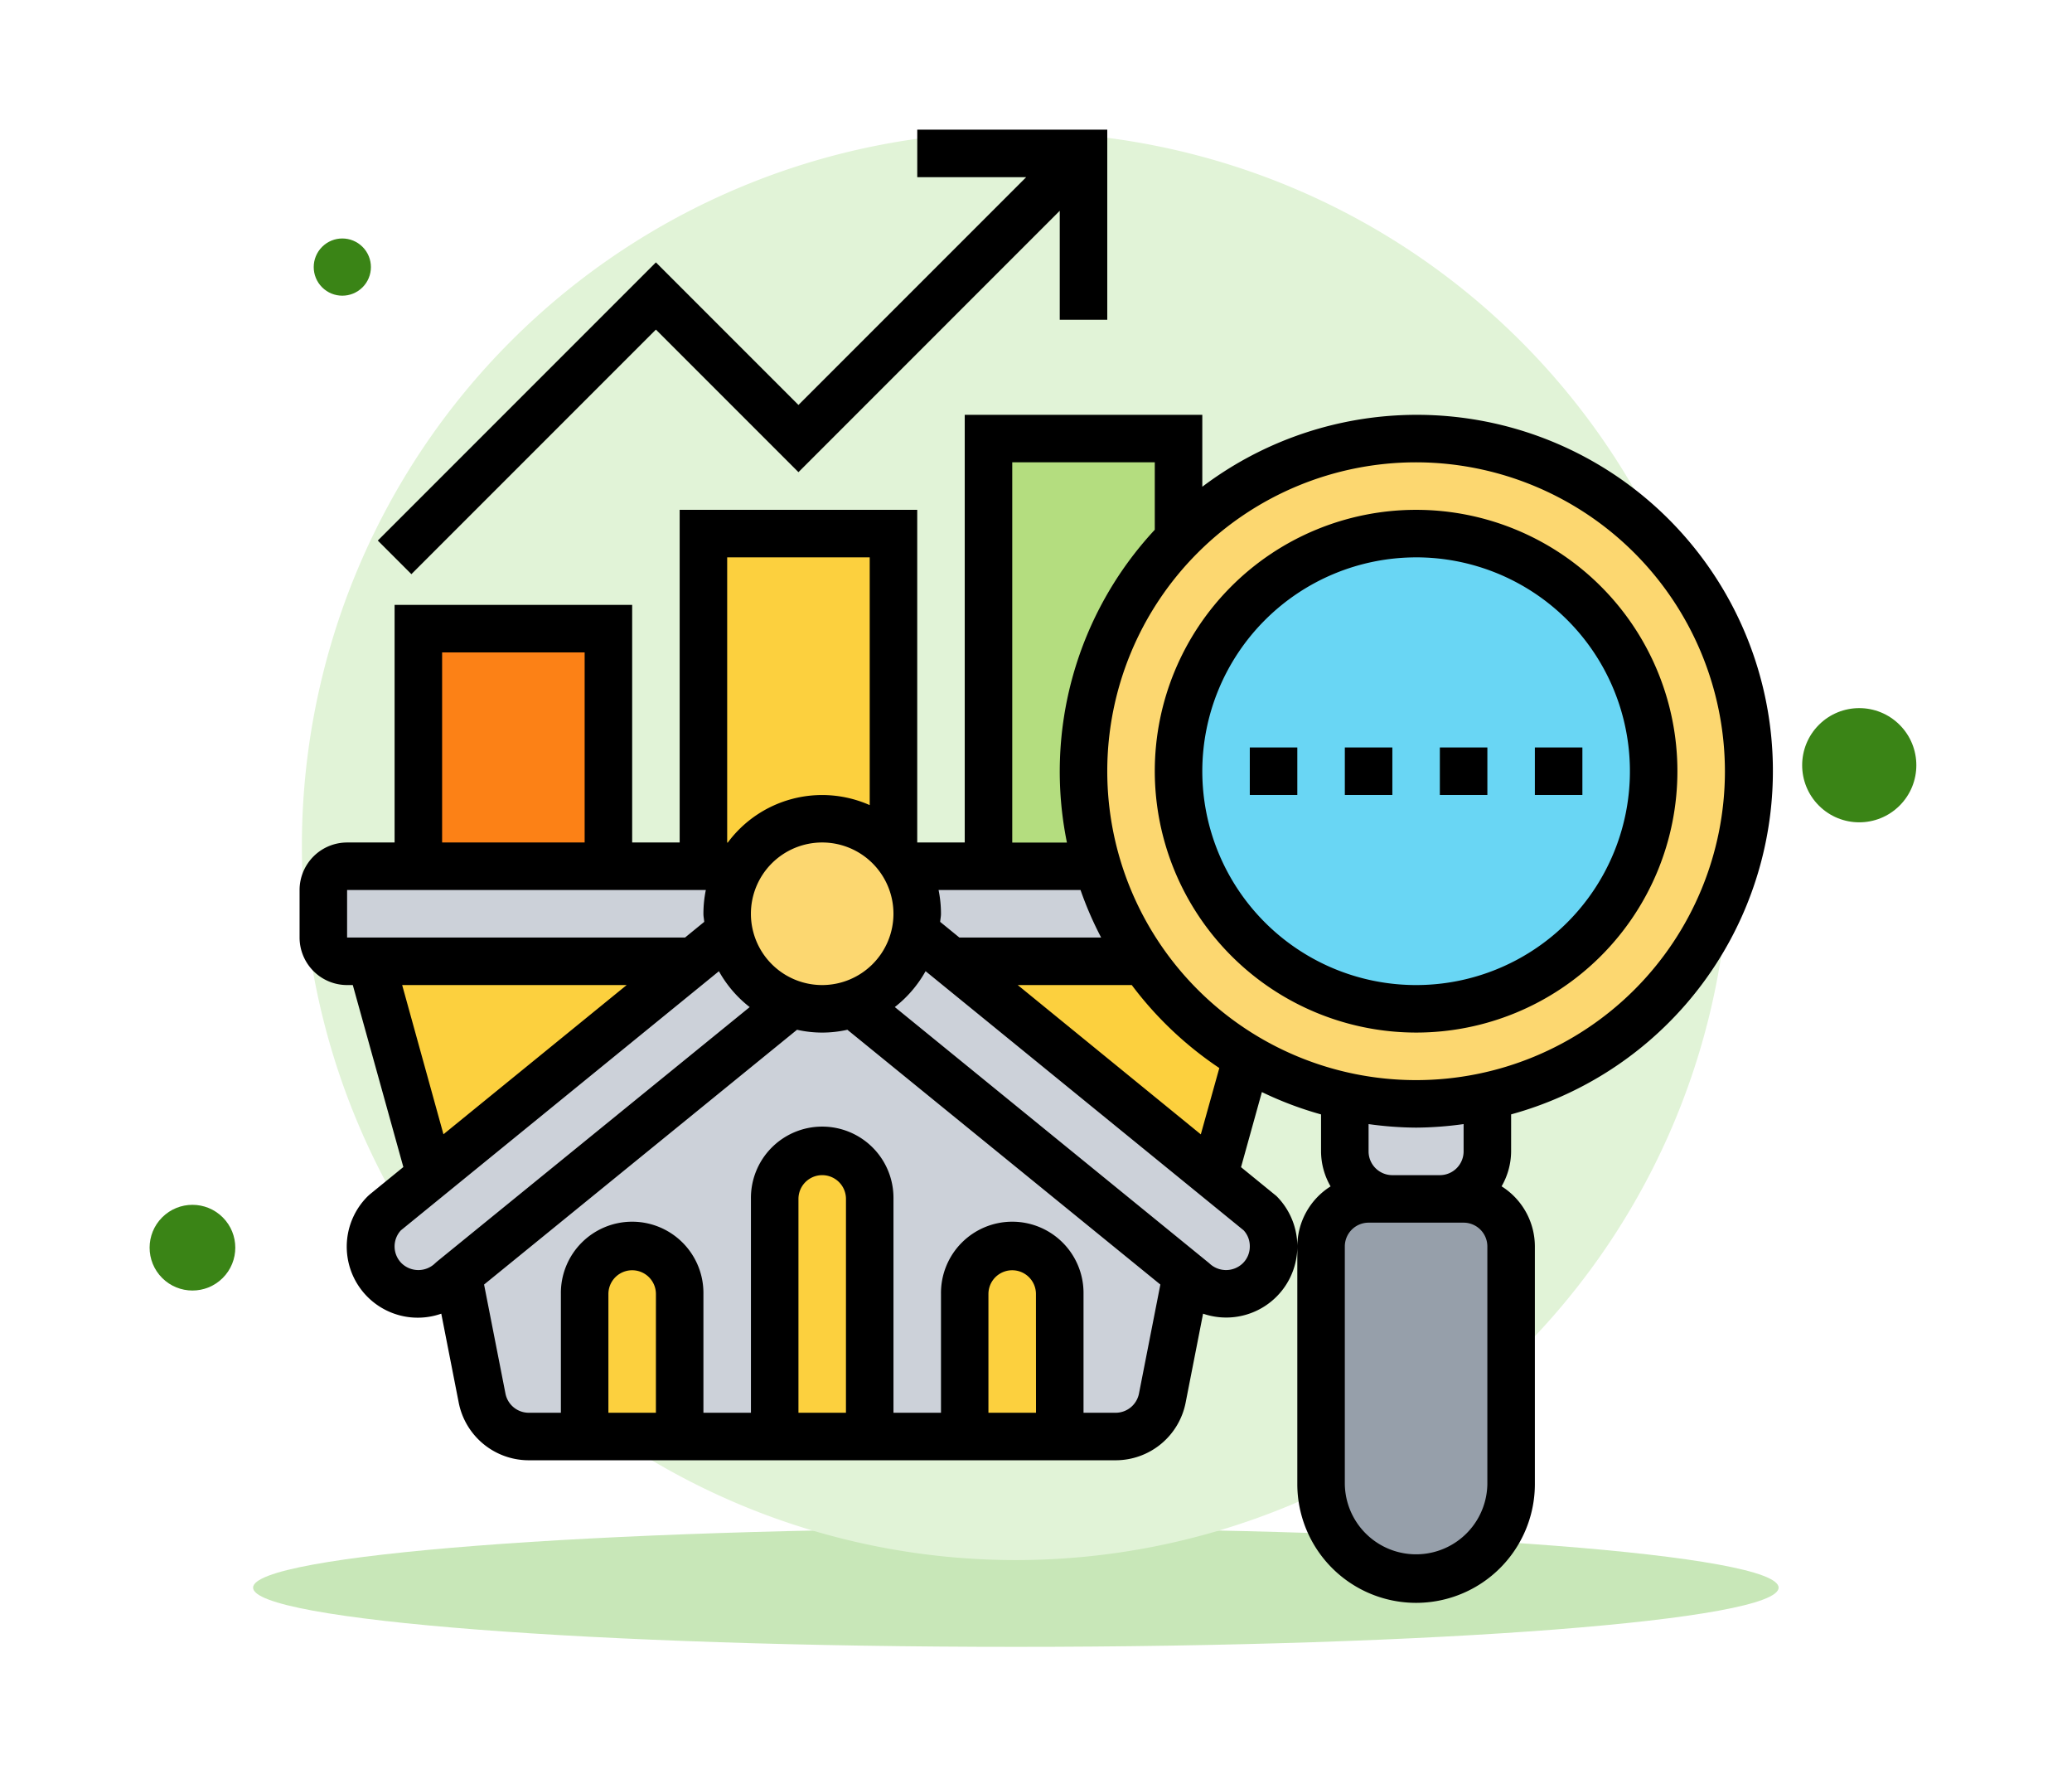 <svg xmlns="http://www.w3.org/2000/svg" xmlns:xlink="http://www.w3.org/1999/xlink" width="141.371" height="121.339" viewBox="0 0 141.371 121.339"><defs><filter id="a" x="8.268" y="95.258" width="122.086" height="26.081" filterUnits="userSpaceOnUse"><feOffset dy="3" input="SourceAlpha"/><feGaussianBlur stdDeviation="3" result="b"/><feFlood flood-opacity="0.161"/><feComposite operator="in" in2="b"/><feComposite in="SourceGraphic"/></filter><filter id="c" x="11.6" y="0" width="115.421" height="115.421" filterUnits="userSpaceOnUse"><feOffset dy="3" input="SourceAlpha"/><feGaussianBlur stdDeviation="3" result="d"/><feFlood flood-opacity="0.161"/><feComposite operator="in" in2="d"/><feComposite in="SourceGraphic"/></filter><filter id="e" x="112.354" y="37.693" width="29.017" height="29.017" filterUnits="userSpaceOnUse"><feOffset dy="3" input="SourceAlpha"/><feGaussianBlur stdDeviation="3" result="f"/><feFlood flood-opacity="0.161"/><feComposite operator="in" in2="f"/><feComposite in="SourceGraphic"/></filter><filter id="g" x="0" y="71.981" width="26.268" height="26.268" filterUnits="userSpaceOnUse"><feOffset dy="3" input="SourceAlpha"/><feGaussianBlur stdDeviation="3" result="h"/><feFlood flood-opacity="0.161"/><feComposite operator="in" in2="h"/><feComposite in="SourceGraphic"/></filter><filter id="i" x="11.6" y="6.461" width="23.519" height="23.519" filterUnits="userSpaceOnUse"><feOffset dy="3" input="SourceAlpha"/><feGaussianBlur stdDeviation="3" result="j"/><feFlood flood-opacity="0.161"/><feComposite operator="in" in2="j"/><feComposite in="SourceGraphic"/></filter></defs><g transform="translate(-1037.47 -2742.721)"><g transform="translate(-158.833 -1880.92)"><g transform="matrix(1, 0, 0, 1, 1196.3, 4623.64)" filter="url(#a)"><path d="M52.043,0c28.743,0,52.043,1.809,52.043,4.04s-23.3,4.04-52.043,4.04S0,6.272,0,4.04,23.3,0,52.043,0Z" transform="translate(17.27 101.26)" fill="#c8e7b8"/></g><g transform="matrix(1, 0, 0, 1, 1196.3, 4623.64)" filter="url(#c)"><path d="M48.71,0A48.71,48.71,0,1,1,0,48.71,48.71,48.71,0,0,1,48.71,0Z" transform="translate(20.6 6)" fill="#e1f3d7"/></g><g transform="matrix(1, 0, 0, 1, 1196.3, 4623.64)" filter="url(#e)"><circle cx="3.895" cy="3.895" r="3.895" transform="translate(121.35 49.2) rotate(-45)" fill="#3a8416"/></g><g transform="matrix(1, 0, 0, 1, 1196.3, 4623.64)" filter="url(#g)"><circle cx="2.923" cy="2.923" r="2.923" transform="translate(9 82.11) rotate(-45)" fill="#3a8416"/></g><g transform="matrix(1, 0, 0, 1, 1196.3, 4623.64)" filter="url(#i)"><circle cx="1.951" cy="1.951" r="1.951" transform="translate(20.6 15.22) rotate(-45)" fill="#3a8416"/></g><g transform="translate(1215.743 4631.486)"><g transform="translate(2.621 22.071)"><g transform="translate(45.383)"><path d="M42.967,14v6.808a22.733,22.733,0,0,0-5.543,22.368H30V14Z" transform="translate(-30 -14)" fill="#b4dd7f"/></g><g transform="translate(25.933 6.483)"><path d="M26.1,37.45A6.451,6.451,0,0,0,20.5,40.692H18V18H30.967V39.654A6.457,6.457,0,0,0,26.1,37.45Z" transform="translate(-18 -18)" fill="#fcd03e"/></g><g transform="translate(6.483 12.967)"><path d="M6,22H18.967V38.208H6Z" transform="translate(-6 -22)" fill="#fc8116"/></g><g transform="translate(39.646 29.175)"><path d="M30.139,38.483l-.194.243-2.739-2.221A6.382,6.382,0,0,0,26.46,32H39.621a22.854,22.854,0,0,0,3.128,6.483Z" transform="translate(-26.46 -32)" fill="#ccd1d9"/></g><g transform="translate(0 29.175)"><path d="M29.554,35.242a6.43,6.43,0,0,0,.13,1.264l-2.739,2.221-.194-.243H3.621A1.626,1.626,0,0,1,2,36.863V33.621A1.626,1.626,0,0,1,3.621,32H30.429a6.466,6.466,0,0,0-.875,3.242Z" transform="translate(-2 -32)" fill="#ccd1d9"/></g><g transform="translate(36.128 33.681)"><path d="M28.553,34.78,31.292,37,48.878,51.345l3.161,2.577a3.232,3.232,0,1,1-4.571,4.571l-.421-.34v-.016L24.29,39.643a6.448,6.448,0,0,0,4.263-4.863Z" transform="translate(-24.29 -34.78)" fill="#ccd1d9"/></g><g transform="translate(3.242 33.681)"><path d="M28.442,34.78A6.448,6.448,0,0,0,32.7,39.643L9.948,58.136v.016l-.421.34a3.232,3.232,0,1,1-4.571-4.571l3.161-2.577L25.7,37Z" transform="translate(-4 -34.78)" fill="#ccd1d9"/></g><g transform="translate(27.554 25.933)"><path d="M31.091,33.242a6.5,6.5,0,1,1-.746-1.037A5.793,5.793,0,0,1,31.091,33.242Z" transform="translate(-19 -30)" fill="#fcd770"/></g><g transform="translate(43.13 35.658)"><path d="M41.415,36a22.793,22.793,0,0,0,7.067,6.564l-2.188,7.91-.1.113L28.61,36.243,28.8,36Z" transform="translate(-28.61 -36)" fill="#fcd03e"/></g><g transform="translate(9.19 38.543)"><path d="M34.608,37.78a6.308,6.308,0,0,1-4.182,0L7.67,56.274v.016l1.637,8.4A3.262,3.262,0,0,0,12.5,67.312H52.535a3.262,3.262,0,0,0,3.193-2.626l1.637-8.4v-.016Z" transform="translate(-7.67 -37.78)" fill="#ccd1d9"/></g><g transform="translate(3.242 35.658)"><path d="M25.7,36.243,8.117,50.588l-.1-.113L4,36H25.508Z" transform="translate(-4 -36)" fill="#fcd03e"/></g><g transform="translate(43.763 55.108)"><path d="M35.483,51.242v9.725H29V51.242A3.251,3.251,0,0,1,32.242,48a3.265,3.265,0,0,1,3.242,3.242Z" transform="translate(-29 -48)" fill="#fcd03e"/></g><g transform="translate(30.796 48.625)"><path d="M27.483,47.242V63.45H21V47.242A3.251,3.251,0,0,1,24.242,44a3.265,3.265,0,0,1,3.242,3.242Z" transform="translate(-21 -44)" fill="#fcd03e"/></g><g transform="translate(17.829 55.108)"><path d="M19.483,51.242v9.725H13V51.242A3.251,3.251,0,0,1,16.242,48a3.265,3.265,0,0,1,3.242,3.242Z" transform="translate(-13 -48)" fill="#fcd03e"/></g><g transform="translate(68.075 51.867)"><path d="M53.725,46a3.251,3.251,0,0,1,3.242,3.242V65.45A6.483,6.483,0,0,1,44,65.45V49.242A3.251,3.251,0,0,1,47.242,46h6.483Z" transform="translate(-44 -46)" fill="#969faa"/></g><g transform="translate(69.696 44.865)"><path d="M54.725,41.68v3.76a3.251,3.251,0,0,1-3.242,3.242H48.242A3.251,3.251,0,0,1,45,45.44V41.68a23.052,23.052,0,0,0,9.725,0Z" transform="translate(-45 -41.68)" fill="#ccd1d9"/></g><g transform="translate(51.867 0)"><path d="M61.554,58.865A22.719,22.719,0,0,1,34.94,43.175a22.694,22.694,0,1,1,26.614,15.69Z" transform="translate(-34 -14)" fill="#fcd770"/></g><g transform="translate(58.608 6.481)"><ellipse cx="16.047" cy="16.338" rx="16.047" ry="16.338" transform="translate(0 0)" fill="#69d6f4"/></g></g><g transform="translate(1 1)"><path d="M54.829,52.658A17.829,17.829,0,1,0,37,34.829,17.85,17.85,0,0,0,54.829,52.658Zm0-32.417A14.588,14.588,0,1,1,40.242,34.829,14.6,14.6,0,0,1,54.829,20.242Z" transform="translate(21.35 8.933)"/><path d="M83.663,60.721A24.293,24.293,0,1,0,62.592,17.908V13H46.383V42.175H43.142V19.483H26.933V42.175H23.692V25.967H7.483V42.175H4.242A3.245,3.245,0,0,0,1,45.417v3.242A3.245,3.245,0,0,0,4.242,51.9h.389L8.08,64.314,5.79,66.18l-.122.11a4.844,4.844,0,0,0,5,8.026l1.191,6.073a4.872,4.872,0,0,0,4.772,3.927H56.684a4.869,4.869,0,0,0,4.77-3.927l1.191-6.073a4.853,4.853,0,0,0,5.005-8.025l-2.415-1.969L66.658,59.2a24.1,24.1,0,0,0,4.036,1.524v2.525a4.809,4.809,0,0,0,.65,2.384,4.854,4.854,0,0,0-2.269,4.1V85.938a8.1,8.1,0,0,0,16.208,0V69.729a4.852,4.852,0,0,0-2.271-4.1,4.809,4.809,0,0,0,.65-2.384ZM98.25,37.313A21.071,21.071,0,1,1,77.179,16.242,21.1,21.1,0,0,1,98.25,37.313ZM44.707,47.589c.013-.185.055-.363.055-.551a8.1,8.1,0,0,0-.164-1.621h9.686a24.138,24.138,0,0,0,1.407,3.242H46.019ZM36.658,51.9a4.863,4.863,0,1,1,4.862-4.862A4.868,4.868,0,0,1,36.658,51.9ZM49.625,16.242H59.35v4.6a24.218,24.218,0,0,0-5.994,21.337H49.625Zm-19.45,6.483H39.9v16.9a8.011,8.011,0,0,0-9.683,2.554h-.042Zm-19.45,6.483H20.45V42.175H10.725ZM4.242,45.417H28.718a8.1,8.1,0,0,0-.164,1.621c0,.188.042.366.055.551L27.3,48.658H4.242ZM8,51.9H23.317l-12.5,10.179ZM7.958,70.875a1.618,1.618,0,0,1-.047-2.242l21.7-17.677a8.077,8.077,0,0,0,2.1,2.447L10.373,70.765l-.123.11a1.643,1.643,0,0,1-2.292,0Zm17.354,10.2H22.071v-8.1a1.621,1.621,0,1,1,3.242,0Zm12.967,0H35.038V66.488a1.621,1.621,0,1,1,3.242,0Zm12.967,0H48v-8.1a1.621,1.621,0,1,1,3.242,0Zm5.436,0H54.488v-8.1a4.863,4.863,0,1,0-9.725,0v8.1H41.521V66.488a4.863,4.863,0,1,0-9.725,0V81.075H28.554v-8.1a4.863,4.863,0,1,0-9.725,0v8.1H16.635a1.62,1.62,0,0,1-1.588-1.31l-1.459-7.436L34.94,54.949a7.749,7.749,0,0,0,3.436,0l21.354,17.38-1.459,7.438A1.623,1.623,0,0,1,56.682,81.075Zm9.151-11.346a1.594,1.594,0,0,1-.475,1.146,1.643,1.643,0,0,1-2.292,0L41.612,53.4a8.116,8.116,0,0,0,2.1-2.447l21.7,17.677A1.584,1.584,0,0,1,65.833,69.729Zm-3.342-7.644L50,51.9h7.78a24.478,24.478,0,0,0,5.973,5.66Zm14.688-.46a24.3,24.3,0,0,0,3.242-.242v1.862A1.622,1.622,0,0,1,78.8,64.867H75.558a1.622,1.622,0,0,1-1.621-1.621V61.384A24.3,24.3,0,0,0,77.179,61.625Zm4.862,24.313a4.863,4.863,0,0,1-9.725,0V69.729a1.622,1.622,0,0,1,1.621-1.621h6.483a1.622,1.622,0,0,1,1.621,1.621Z" transform="translate(-1 6.45)"/><path d="M23.268,14.638l9.725,9.725L50.822,6.534v7.433h3.242V1H41.1V4.242H48.53L32.993,19.779l-9.725-9.725L4.293,29.029l2.292,2.292Z" transform="translate(1.044 -1)"/><path d="M53,27h3.242v3.242H53Z" transform="translate(31.283 15.142)"/><path d="M41,27h3.242v3.242H41Z" transform="translate(23.833 15.142)"/><path d="M45,27h3.242v3.242H45Z" transform="translate(26.317 15.142)"/><path d="M49,27h3.242v3.242H49Z" transform="translate(28.8 15.142)"/></g></g></g></g></svg>